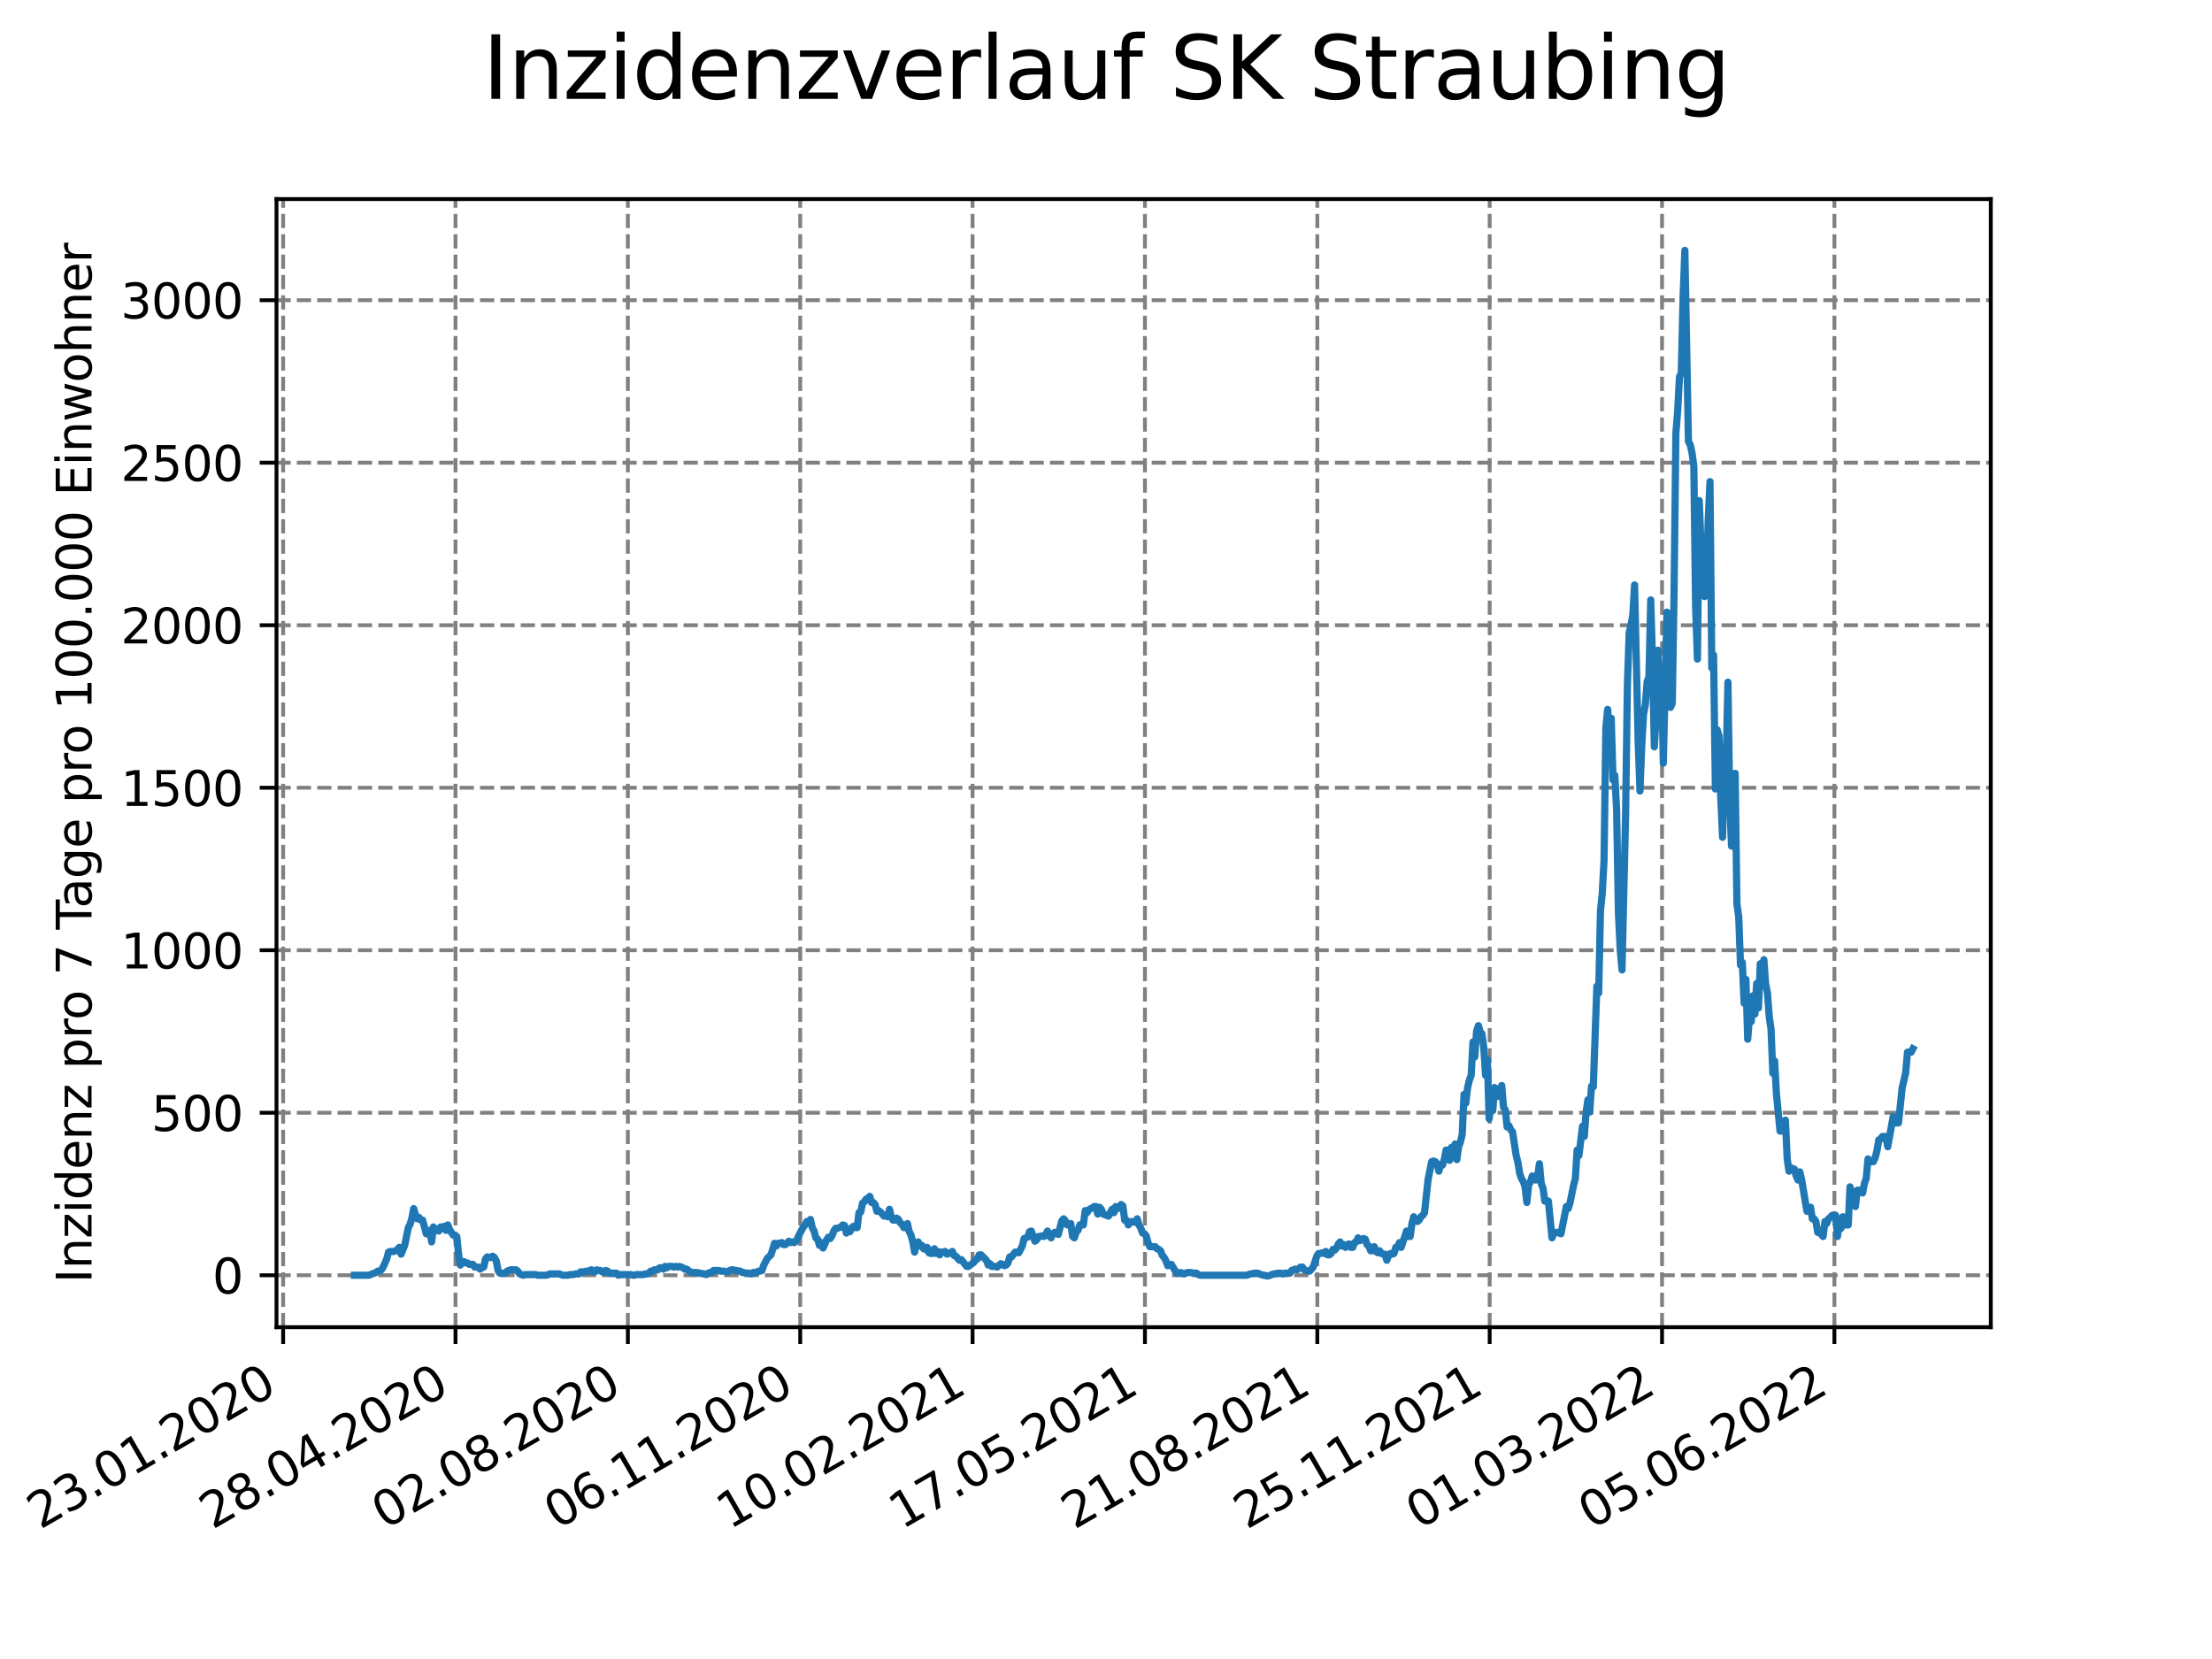 <?xml version="1.0" encoding="utf-8" standalone="no"?>
<!DOCTYPE svg PUBLIC "-//W3C//DTD SVG 1.1//EN"
  "http://www.w3.org/Graphics/SVG/1.1/DTD/svg11.dtd">
<svg xmlns:xlink="http://www.w3.org/1999/xlink" width="460.8pt" height="345.6pt" viewBox="0 0 460.8 345.6" xmlns="http://www.w3.org/2000/svg" version="1.1">
 <defs>
  <style type="text/css">*{stroke-linejoin: round; stroke-linecap: butt}</style>
 </defs>
 <g id="figure_1">
  <g id="patch_1">
   <path d="M 0 345.6 
L 460.8 345.6 
L 460.8 0 
L 0 0 
z
" style="fill: #ffffff"/>
  </g>
  <g id="axes_1">
   <g id="patch_2">
    <path d="M 57.6 276.48 
L 414.72 276.48 
L 414.72 41.472 
L 57.6 41.472 
z
" style="fill: #ffffff"/>
   </g>
   <g id="matplotlib.axis_1">
    <g id="xtick_1">
     <g id="line2d_1">
      <path d="M 58.981 276.48 
L 58.981 41.472 
" clip-path="url(#p7f7c6af547)" style="fill: none; stroke-dasharray: 2.96,1.28; stroke-dashoffset: 0; stroke: #808080; stroke-width: 0.8"/>
     </g>
     <g id="line2d_2">
      <defs>
       <path id="m6ccb3c743e" d="M 0 0 
L 0 3.5 
" style="stroke: #000000; stroke-width: 0.8"/>
      </defs>
      <g>
       <use xlink:href="#m6ccb3c743e" x="58.981" y="276.48" style="stroke: #000000; stroke-width: 0.8"/>
      </g>
     </g>
     <g id="text_1">
      <!-- 23.01.2020 -->
      <g transform="translate(8.356 318.689)rotate(-30)scale(0.1 -0.1)">
       <defs>
        <path id="DejaVuSans-32" d="M 1228 531 
L 3431 531 
L 3431 0 
L 469 0 
L 469 531 
Q 828 903 1448 1529 
Q 2069 2156 2228 2338 
Q 2531 2678 2651 2914 
Q 2772 3150 2772 3378 
Q 2772 3750 2511 3984 
Q 2250 4219 1831 4219 
Q 1534 4219 1204 4116 
Q 875 4013 500 3803 
L 500 4441 
Q 881 4594 1212 4672 
Q 1544 4750 1819 4750 
Q 2544 4750 2975 4387 
Q 3406 4025 3406 3419 
Q 3406 3131 3298 2873 
Q 3191 2616 2906 2266 
Q 2828 2175 2409 1742 
Q 1991 1309 1228 531 
z
" transform="scale(0.016)"/>
        <path id="DejaVuSans-33" d="M 2597 2516 
Q 3050 2419 3304 2112 
Q 3559 1806 3559 1356 
Q 3559 666 3084 287 
Q 2609 -91 1734 -91 
Q 1441 -91 1130 -33 
Q 819 25 488 141 
L 488 750 
Q 750 597 1062 519 
Q 1375 441 1716 441 
Q 2309 441 2620 675 
Q 2931 909 2931 1356 
Q 2931 1769 2642 2001 
Q 2353 2234 1838 2234 
L 1294 2234 
L 1294 2753 
L 1863 2753 
Q 2328 2753 2575 2939 
Q 2822 3125 2822 3475 
Q 2822 3834 2567 4026 
Q 2313 4219 1838 4219 
Q 1578 4219 1281 4162 
Q 984 4106 628 3988 
L 628 4550 
Q 988 4650 1302 4700 
Q 1616 4750 1894 4750 
Q 2613 4750 3031 4423 
Q 3450 4097 3450 3541 
Q 3450 3153 3228 2886 
Q 3006 2619 2597 2516 
z
" transform="scale(0.016)"/>
        <path id="DejaVuSans-2e" d="M 684 794 
L 1344 794 
L 1344 0 
L 684 0 
L 684 794 
z
" transform="scale(0.016)"/>
        <path id="DejaVuSans-30" d="M 2034 4250 
Q 1547 4250 1301 3770 
Q 1056 3291 1056 2328 
Q 1056 1369 1301 889 
Q 1547 409 2034 409 
Q 2525 409 2770 889 
Q 3016 1369 3016 2328 
Q 3016 3291 2770 3770 
Q 2525 4250 2034 4250 
z
M 2034 4750 
Q 2819 4750 3233 4129 
Q 3647 3509 3647 2328 
Q 3647 1150 3233 529 
Q 2819 -91 2034 -91 
Q 1250 -91 836 529 
Q 422 1150 422 2328 
Q 422 3509 836 4129 
Q 1250 4750 2034 4750 
z
" transform="scale(0.016)"/>
        <path id="DejaVuSans-31" d="M 794 531 
L 1825 531 
L 1825 4091 
L 703 3866 
L 703 4441 
L 1819 4666 
L 2450 4666 
L 2450 531 
L 3481 531 
L 3481 0 
L 794 0 
L 794 531 
z
" transform="scale(0.016)"/>
       </defs>
       <use xlink:href="#DejaVuSans-32"/>
       <use xlink:href="#DejaVuSans-33" x="63.623"/>
       <use xlink:href="#DejaVuSans-2e" x="127.246"/>
       <use xlink:href="#DejaVuSans-30" x="159.033"/>
       <use xlink:href="#DejaVuSans-31" x="222.656"/>
       <use xlink:href="#DejaVuSans-2e" x="286.279"/>
       <use xlink:href="#DejaVuSans-32" x="318.066"/>
       <use xlink:href="#DejaVuSans-30" x="381.689"/>
       <use xlink:href="#DejaVuSans-32" x="445.312"/>
       <use xlink:href="#DejaVuSans-30" x="508.936"/>
      </g>
     </g>
    </g>
    <g id="xtick_2">
     <g id="line2d_3">
      <path d="M 94.887 276.48 
L 94.887 41.472 
" clip-path="url(#p7f7c6af547)" style="fill: none; stroke-dasharray: 2.96,1.28; stroke-dashoffset: 0; stroke: #808080; stroke-width: 0.8"/>
     </g>
     <g id="line2d_4">
      <g>
       <use xlink:href="#m6ccb3c743e" x="94.887" y="276.48" style="stroke: #000000; stroke-width: 0.8"/>
      </g>
     </g>
     <g id="text_2">
      <!-- 28.04.2020 -->
      <g transform="translate(44.262 318.689)rotate(-30)scale(0.1 -0.1)">
       <defs>
        <path id="DejaVuSans-38" d="M 2034 2216 
Q 1584 2216 1326 1975 
Q 1069 1734 1069 1313 
Q 1069 891 1326 650 
Q 1584 409 2034 409 
Q 2484 409 2743 651 
Q 3003 894 3003 1313 
Q 3003 1734 2745 1975 
Q 2488 2216 2034 2216 
z
M 1403 2484 
Q 997 2584 770 2862 
Q 544 3141 544 3541 
Q 544 4100 942 4425 
Q 1341 4750 2034 4750 
Q 2731 4750 3128 4425 
Q 3525 4100 3525 3541 
Q 3525 3141 3298 2862 
Q 3072 2584 2669 2484 
Q 3125 2378 3379 2068 
Q 3634 1759 3634 1313 
Q 3634 634 3220 271 
Q 2806 -91 2034 -91 
Q 1263 -91 848 271 
Q 434 634 434 1313 
Q 434 1759 690 2068 
Q 947 2378 1403 2484 
z
M 1172 3481 
Q 1172 3119 1398 2916 
Q 1625 2713 2034 2713 
Q 2441 2713 2670 2916 
Q 2900 3119 2900 3481 
Q 2900 3844 2670 4047 
Q 2441 4250 2034 4250 
Q 1625 4250 1398 4047 
Q 1172 3844 1172 3481 
z
" transform="scale(0.016)"/>
        <path id="DejaVuSans-34" d="M 2419 4116 
L 825 1625 
L 2419 1625 
L 2419 4116 
z
M 2253 4666 
L 3047 4666 
L 3047 1625 
L 3713 1625 
L 3713 1100 
L 3047 1100 
L 3047 0 
L 2419 0 
L 2419 1100 
L 313 1100 
L 313 1709 
L 2253 4666 
z
" transform="scale(0.016)"/>
       </defs>
       <use xlink:href="#DejaVuSans-32"/>
       <use xlink:href="#DejaVuSans-38" x="63.623"/>
       <use xlink:href="#DejaVuSans-2e" x="127.246"/>
       <use xlink:href="#DejaVuSans-30" x="159.033"/>
       <use xlink:href="#DejaVuSans-34" x="222.656"/>
       <use xlink:href="#DejaVuSans-2e" x="286.279"/>
       <use xlink:href="#DejaVuSans-32" x="318.066"/>
       <use xlink:href="#DejaVuSans-30" x="381.689"/>
       <use xlink:href="#DejaVuSans-32" x="445.312"/>
       <use xlink:href="#DejaVuSans-30" x="508.936"/>
      </g>
     </g>
    </g>
    <g id="xtick_3">
     <g id="line2d_5">
      <path d="M 130.794 276.48 
L 130.794 41.472 
" clip-path="url(#p7f7c6af547)" style="fill: none; stroke-dasharray: 2.96,1.28; stroke-dashoffset: 0; stroke: #808080; stroke-width: 0.8"/>
     </g>
     <g id="line2d_6">
      <g>
       <use xlink:href="#m6ccb3c743e" x="130.794" y="276.48" style="stroke: #000000; stroke-width: 0.8"/>
      </g>
     </g>
     <g id="text_3">
      <!-- 02.08.2020 -->
      <g transform="translate(80.169 318.689)rotate(-30)scale(0.1 -0.1)">
       <use xlink:href="#DejaVuSans-30"/>
       <use xlink:href="#DejaVuSans-32" x="63.623"/>
       <use xlink:href="#DejaVuSans-2e" x="127.246"/>
       <use xlink:href="#DejaVuSans-30" x="159.033"/>
       <use xlink:href="#DejaVuSans-38" x="222.656"/>
       <use xlink:href="#DejaVuSans-2e" x="286.279"/>
       <use xlink:href="#DejaVuSans-32" x="318.066"/>
       <use xlink:href="#DejaVuSans-30" x="381.689"/>
       <use xlink:href="#DejaVuSans-32" x="445.312"/>
       <use xlink:href="#DejaVuSans-30" x="508.936"/>
      </g>
     </g>
    </g>
    <g id="xtick_4">
     <g id="line2d_7">
      <path d="M 166.7 276.48 
L 166.7 41.472 
" clip-path="url(#p7f7c6af547)" style="fill: none; stroke-dasharray: 2.96,1.28; stroke-dashoffset: 0; stroke: #808080; stroke-width: 0.8"/>
     </g>
     <g id="line2d_8">
      <g>
       <use xlink:href="#m6ccb3c743e" x="166.7" y="276.48" style="stroke: #000000; stroke-width: 0.8"/>
      </g>
     </g>
     <g id="text_4">
      <!-- 06.11.2020 -->
      <g transform="translate(116.075 318.689)rotate(-30)scale(0.1 -0.1)">
       <defs>
        <path id="DejaVuSans-36" d="M 2113 2584 
Q 1688 2584 1439 2293 
Q 1191 2003 1191 1497 
Q 1191 994 1439 701 
Q 1688 409 2113 409 
Q 2538 409 2786 701 
Q 3034 994 3034 1497 
Q 3034 2003 2786 2293 
Q 2538 2584 2113 2584 
z
M 3366 4563 
L 3366 3988 
Q 3128 4100 2886 4159 
Q 2644 4219 2406 4219 
Q 1781 4219 1451 3797 
Q 1122 3375 1075 2522 
Q 1259 2794 1537 2939 
Q 1816 3084 2150 3084 
Q 2853 3084 3261 2657 
Q 3669 2231 3669 1497 
Q 3669 778 3244 343 
Q 2819 -91 2113 -91 
Q 1303 -91 875 529 
Q 447 1150 447 2328 
Q 447 3434 972 4092 
Q 1497 4750 2381 4750 
Q 2619 4750 2861 4703 
Q 3103 4656 3366 4563 
z
" transform="scale(0.016)"/>
       </defs>
       <use xlink:href="#DejaVuSans-30"/>
       <use xlink:href="#DejaVuSans-36" x="63.623"/>
       <use xlink:href="#DejaVuSans-2e" x="127.246"/>
       <use xlink:href="#DejaVuSans-31" x="159.033"/>
       <use xlink:href="#DejaVuSans-31" x="222.656"/>
       <use xlink:href="#DejaVuSans-2e" x="286.279"/>
       <use xlink:href="#DejaVuSans-32" x="318.066"/>
       <use xlink:href="#DejaVuSans-30" x="381.689"/>
       <use xlink:href="#DejaVuSans-32" x="445.312"/>
       <use xlink:href="#DejaVuSans-30" x="508.936"/>
      </g>
     </g>
    </g>
    <g id="xtick_5">
     <g id="line2d_9">
      <path d="M 202.607 276.48 
L 202.607 41.472 
" clip-path="url(#p7f7c6af547)" style="fill: none; stroke-dasharray: 2.96,1.28; stroke-dashoffset: 0; stroke: #808080; stroke-width: 0.8"/>
     </g>
     <g id="line2d_10">
      <g>
       <use xlink:href="#m6ccb3c743e" x="202.607" y="276.48" style="stroke: #000000; stroke-width: 0.8"/>
      </g>
     </g>
     <g id="text_5">
      <!-- 10.02.2021 -->
      <g transform="translate(151.982 318.689)rotate(-30)scale(0.1 -0.1)">
       <use xlink:href="#DejaVuSans-31"/>
       <use xlink:href="#DejaVuSans-30" x="63.623"/>
       <use xlink:href="#DejaVuSans-2e" x="127.246"/>
       <use xlink:href="#DejaVuSans-30" x="159.033"/>
       <use xlink:href="#DejaVuSans-32" x="222.656"/>
       <use xlink:href="#DejaVuSans-2e" x="286.279"/>
       <use xlink:href="#DejaVuSans-32" x="318.066"/>
       <use xlink:href="#DejaVuSans-30" x="381.689"/>
       <use xlink:href="#DejaVuSans-32" x="445.312"/>
       <use xlink:href="#DejaVuSans-31" x="508.936"/>
      </g>
     </g>
    </g>
    <g id="xtick_6">
     <g id="line2d_11">
      <path d="M 238.513 276.48 
L 238.513 41.472 
" clip-path="url(#p7f7c6af547)" style="fill: none; stroke-dasharray: 2.96,1.28; stroke-dashoffset: 0; stroke: #808080; stroke-width: 0.8"/>
     </g>
     <g id="line2d_12">
      <g>
       <use xlink:href="#m6ccb3c743e" x="238.513" y="276.48" style="stroke: #000000; stroke-width: 0.8"/>
      </g>
     </g>
     <g id="text_6">
      <!-- 17.05.2021 -->
      <g transform="translate(187.888 318.689)rotate(-30)scale(0.1 -0.1)">
       <defs>
        <path id="DejaVuSans-37" d="M 525 4666 
L 3525 4666 
L 3525 4397 
L 1831 0 
L 1172 0 
L 2766 4134 
L 525 4134 
L 525 4666 
z
" transform="scale(0.016)"/>
        <path id="DejaVuSans-35" d="M 691 4666 
L 3169 4666 
L 3169 4134 
L 1269 4134 
L 1269 2991 
Q 1406 3038 1543 3061 
Q 1681 3084 1819 3084 
Q 2600 3084 3056 2656 
Q 3513 2228 3513 1497 
Q 3513 744 3044 326 
Q 2575 -91 1722 -91 
Q 1428 -91 1123 -41 
Q 819 9 494 109 
L 494 744 
Q 775 591 1075 516 
Q 1375 441 1709 441 
Q 2250 441 2565 725 
Q 2881 1009 2881 1497 
Q 2881 1984 2565 2268 
Q 2250 2553 1709 2553 
Q 1456 2553 1204 2497 
Q 953 2441 691 2322 
L 691 4666 
z
" transform="scale(0.016)"/>
       </defs>
       <use xlink:href="#DejaVuSans-31"/>
       <use xlink:href="#DejaVuSans-37" x="63.623"/>
       <use xlink:href="#DejaVuSans-2e" x="127.246"/>
       <use xlink:href="#DejaVuSans-30" x="159.033"/>
       <use xlink:href="#DejaVuSans-35" x="222.656"/>
       <use xlink:href="#DejaVuSans-2e" x="286.279"/>
       <use xlink:href="#DejaVuSans-32" x="318.066"/>
       <use xlink:href="#DejaVuSans-30" x="381.689"/>
       <use xlink:href="#DejaVuSans-32" x="445.312"/>
       <use xlink:href="#DejaVuSans-31" x="508.936"/>
      </g>
     </g>
    </g>
    <g id="xtick_7">
     <g id="line2d_13">
      <path d="M 274.42 276.48 
L 274.42 41.472 
" clip-path="url(#p7f7c6af547)" style="fill: none; stroke-dasharray: 2.96,1.28; stroke-dashoffset: 0; stroke: #808080; stroke-width: 0.8"/>
     </g>
     <g id="line2d_14">
      <g>
       <use xlink:href="#m6ccb3c743e" x="274.42" y="276.48" style="stroke: #000000; stroke-width: 0.8"/>
      </g>
     </g>
     <g id="text_7">
      <!-- 21.08.2021 -->
      <g transform="translate(223.795 318.689)rotate(-30)scale(0.1 -0.1)">
       <use xlink:href="#DejaVuSans-32"/>
       <use xlink:href="#DejaVuSans-31" x="63.623"/>
       <use xlink:href="#DejaVuSans-2e" x="127.246"/>
       <use xlink:href="#DejaVuSans-30" x="159.033"/>
       <use xlink:href="#DejaVuSans-38" x="222.656"/>
       <use xlink:href="#DejaVuSans-2e" x="286.279"/>
       <use xlink:href="#DejaVuSans-32" x="318.066"/>
       <use xlink:href="#DejaVuSans-30" x="381.689"/>
       <use xlink:href="#DejaVuSans-32" x="445.312"/>
       <use xlink:href="#DejaVuSans-31" x="508.936"/>
      </g>
     </g>
    </g>
    <g id="xtick_8">
     <g id="line2d_15">
      <path d="M 310.326 276.48 
L 310.326 41.472 
" clip-path="url(#p7f7c6af547)" style="fill: none; stroke-dasharray: 2.96,1.28; stroke-dashoffset: 0; stroke: #808080; stroke-width: 0.8"/>
     </g>
     <g id="line2d_16">
      <g>
       <use xlink:href="#m6ccb3c743e" x="310.326" y="276.48" style="stroke: #000000; stroke-width: 0.8"/>
      </g>
     </g>
     <g id="text_8">
      <!-- 25.11.2021 -->
      <g transform="translate(259.701 318.689)rotate(-30)scale(0.1 -0.1)">
       <use xlink:href="#DejaVuSans-32"/>
       <use xlink:href="#DejaVuSans-35" x="63.623"/>
       <use xlink:href="#DejaVuSans-2e" x="127.246"/>
       <use xlink:href="#DejaVuSans-31" x="159.033"/>
       <use xlink:href="#DejaVuSans-31" x="222.656"/>
       <use xlink:href="#DejaVuSans-2e" x="286.279"/>
       <use xlink:href="#DejaVuSans-32" x="318.066"/>
       <use xlink:href="#DejaVuSans-30" x="381.689"/>
       <use xlink:href="#DejaVuSans-32" x="445.312"/>
       <use xlink:href="#DejaVuSans-31" x="508.936"/>
      </g>
     </g>
    </g>
    <g id="xtick_9">
     <g id="line2d_17">
      <path d="M 346.233 276.48 
L 346.233 41.472 
" clip-path="url(#p7f7c6af547)" style="fill: none; stroke-dasharray: 2.96,1.28; stroke-dashoffset: 0; stroke: #808080; stroke-width: 0.8"/>
     </g>
     <g id="line2d_18">
      <g>
       <use xlink:href="#m6ccb3c743e" x="346.233" y="276.48" style="stroke: #000000; stroke-width: 0.8"/>
      </g>
     </g>
     <g id="text_9">
      <!-- 01.03.2022 -->
      <g transform="translate(295.608 318.689)rotate(-30)scale(0.1 -0.1)">
       <use xlink:href="#DejaVuSans-30"/>
       <use xlink:href="#DejaVuSans-31" x="63.623"/>
       <use xlink:href="#DejaVuSans-2e" x="127.246"/>
       <use xlink:href="#DejaVuSans-30" x="159.033"/>
       <use xlink:href="#DejaVuSans-33" x="222.656"/>
       <use xlink:href="#DejaVuSans-2e" x="286.279"/>
       <use xlink:href="#DejaVuSans-32" x="318.066"/>
       <use xlink:href="#DejaVuSans-30" x="381.689"/>
       <use xlink:href="#DejaVuSans-32" x="445.312"/>
       <use xlink:href="#DejaVuSans-32" x="508.936"/>
      </g>
     </g>
    </g>
    <g id="xtick_10">
     <g id="line2d_19">
      <path d="M 382.139 276.48 
L 382.139 41.472 
" clip-path="url(#p7f7c6af547)" style="fill: none; stroke-dasharray: 2.96,1.28; stroke-dashoffset: 0; stroke: #808080; stroke-width: 0.8"/>
     </g>
     <g id="line2d_20">
      <g>
       <use xlink:href="#m6ccb3c743e" x="382.139" y="276.48" style="stroke: #000000; stroke-width: 0.8"/>
      </g>
     </g>
     <g id="text_10">
      <!-- 05.06.2022 -->
      <g transform="translate(331.514 318.689)rotate(-30)scale(0.1 -0.1)">
       <use xlink:href="#DejaVuSans-30"/>
       <use xlink:href="#DejaVuSans-35" x="63.623"/>
       <use xlink:href="#DejaVuSans-2e" x="127.246"/>
       <use xlink:href="#DejaVuSans-30" x="159.033"/>
       <use xlink:href="#DejaVuSans-36" x="222.656"/>
       <use xlink:href="#DejaVuSans-2e" x="286.279"/>
       <use xlink:href="#DejaVuSans-32" x="318.066"/>
       <use xlink:href="#DejaVuSans-30" x="381.689"/>
       <use xlink:href="#DejaVuSans-32" x="445.312"/>
       <use xlink:href="#DejaVuSans-32" x="508.936"/>
      </g>
     </g>
    </g>
   </g>
   <g id="matplotlib.axis_2">
    <g id="ytick_1">
     <g id="line2d_21">
      <path d="M 57.6 265.656 
L 414.72 265.656 
" clip-path="url(#p7f7c6af547)" style="fill: none; stroke-dasharray: 2.96,1.28; stroke-dashoffset: 0; stroke: #808080; stroke-width: 0.8"/>
     </g>
     <g id="line2d_22">
      <defs>
       <path id="m9f1b5e9725" d="M 0 0 
L -3.5 0 
" style="stroke: #000000; stroke-width: 0.8"/>
      </defs>
      <g>
       <use xlink:href="#m9f1b5e9725" x="57.6" y="265.656" style="stroke: #000000; stroke-width: 0.8"/>
      </g>
     </g>
     <g id="text_11">
      <!-- 0 -->
      <g transform="translate(44.237 269.455)scale(0.1 -0.1)">
       <use xlink:href="#DejaVuSans-30"/>
      </g>
     </g>
    </g>
    <g id="ytick_2">
     <g id="line2d_23">
      <path d="M 57.6 231.803 
L 414.72 231.803 
" clip-path="url(#p7f7c6af547)" style="fill: none; stroke-dasharray: 2.96,1.28; stroke-dashoffset: 0; stroke: #808080; stroke-width: 0.8"/>
     </g>
     <g id="line2d_24">
      <g>
       <use xlink:href="#m9f1b5e9725" x="57.6" y="231.803" style="stroke: #000000; stroke-width: 0.8"/>
      </g>
     </g>
     <g id="text_12">
      <!-- 500 -->
      <g transform="translate(31.512 235.602)scale(0.1 -0.1)">
       <use xlink:href="#DejaVuSans-35"/>
       <use xlink:href="#DejaVuSans-30" x="63.623"/>
       <use xlink:href="#DejaVuSans-30" x="127.246"/>
      </g>
     </g>
    </g>
    <g id="ytick_3">
     <g id="line2d_25">
      <path d="M 57.6 197.949 
L 414.72 197.949 
" clip-path="url(#p7f7c6af547)" style="fill: none; stroke-dasharray: 2.96,1.28; stroke-dashoffset: 0; stroke: #808080; stroke-width: 0.8"/>
     </g>
     <g id="line2d_26">
      <g>
       <use xlink:href="#m9f1b5e9725" x="57.6" y="197.949" style="stroke: #000000; stroke-width: 0.8"/>
      </g>
     </g>
     <g id="text_13">
      <!-- 1000 -->
      <g transform="translate(25.15 201.748)scale(0.1 -0.1)">
       <use xlink:href="#DejaVuSans-31"/>
       <use xlink:href="#DejaVuSans-30" x="63.623"/>
       <use xlink:href="#DejaVuSans-30" x="127.246"/>
       <use xlink:href="#DejaVuSans-30" x="190.869"/>
      </g>
     </g>
    </g>
    <g id="ytick_4">
     <g id="line2d_27">
      <path d="M 57.6 164.095 
L 414.72 164.095 
" clip-path="url(#p7f7c6af547)" style="fill: none; stroke-dasharray: 2.96,1.28; stroke-dashoffset: 0; stroke: #808080; stroke-width: 0.8"/>
     </g>
     <g id="line2d_28">
      <g>
       <use xlink:href="#m9f1b5e9725" x="57.6" y="164.095" style="stroke: #000000; stroke-width: 0.8"/>
      </g>
     </g>
     <g id="text_14">
      <!-- 1500 -->
      <g transform="translate(25.15 167.895)scale(0.1 -0.1)">
       <use xlink:href="#DejaVuSans-31"/>
       <use xlink:href="#DejaVuSans-35" x="63.623"/>
       <use xlink:href="#DejaVuSans-30" x="127.246"/>
       <use xlink:href="#DejaVuSans-30" x="190.869"/>
      </g>
     </g>
    </g>
    <g id="ytick_5">
     <g id="line2d_29">
      <path d="M 57.6 130.242 
L 414.72 130.242 
" clip-path="url(#p7f7c6af547)" style="fill: none; stroke-dasharray: 2.96,1.28; stroke-dashoffset: 0; stroke: #808080; stroke-width: 0.8"/>
     </g>
     <g id="line2d_30">
      <g>
       <use xlink:href="#m9f1b5e9725" x="57.6" y="130.242" style="stroke: #000000; stroke-width: 0.8"/>
      </g>
     </g>
     <g id="text_15">
      <!-- 2000 -->
      <g transform="translate(25.15 134.041)scale(0.1 -0.1)">
       <use xlink:href="#DejaVuSans-32"/>
       <use xlink:href="#DejaVuSans-30" x="63.623"/>
       <use xlink:href="#DejaVuSans-30" x="127.246"/>
       <use xlink:href="#DejaVuSans-30" x="190.869"/>
      </g>
     </g>
    </g>
    <g id="ytick_6">
     <g id="line2d_31">
      <path d="M 57.6 96.388 
L 414.72 96.388 
" clip-path="url(#p7f7c6af547)" style="fill: none; stroke-dasharray: 2.96,1.28; stroke-dashoffset: 0; stroke: #808080; stroke-width: 0.8"/>
     </g>
     <g id="line2d_32">
      <g>
       <use xlink:href="#m9f1b5e9725" x="57.6" y="96.388" style="stroke: #000000; stroke-width: 0.8"/>
      </g>
     </g>
     <g id="text_16">
      <!-- 2500 -->
      <g transform="translate(25.15 100.187)scale(0.1 -0.1)">
       <use xlink:href="#DejaVuSans-32"/>
       <use xlink:href="#DejaVuSans-35" x="63.623"/>
       <use xlink:href="#DejaVuSans-30" x="127.246"/>
       <use xlink:href="#DejaVuSans-30" x="190.869"/>
      </g>
     </g>
    </g>
    <g id="ytick_7">
     <g id="line2d_33">
      <path d="M 57.6 62.535 
L 414.72 62.535 
" clip-path="url(#p7f7c6af547)" style="fill: none; stroke-dasharray: 2.96,1.28; stroke-dashoffset: 0; stroke: #808080; stroke-width: 0.8"/>
     </g>
     <g id="line2d_34">
      <g>
       <use xlink:href="#m9f1b5e9725" x="57.6" y="62.535" style="stroke: #000000; stroke-width: 0.8"/>
      </g>
     </g>
     <g id="text_17">
      <!-- 3000 -->
      <g transform="translate(25.15 66.334)scale(0.1 -0.1)">
       <use xlink:href="#DejaVuSans-33"/>
       <use xlink:href="#DejaVuSans-30" x="63.623"/>
       <use xlink:href="#DejaVuSans-30" x="127.246"/>
       <use xlink:href="#DejaVuSans-30" x="190.869"/>
      </g>
     </g>
    </g>
    <g id="text_18">
     <!-- Inzidenz pro 7 Tage pro 100.000 Einwohner -->
     <g transform="translate(19.07 267.301)rotate(-90)scale(0.1 -0.1)">
      <defs>
       <path id="DejaVuSans-49" d="M 628 4666 
L 1259 4666 
L 1259 0 
L 628 0 
L 628 4666 
z
" transform="scale(0.016)"/>
       <path id="DejaVuSans-6e" d="M 3513 2113 
L 3513 0 
L 2938 0 
L 2938 2094 
Q 2938 2591 2744 2837 
Q 2550 3084 2163 3084 
Q 1697 3084 1428 2787 
Q 1159 2491 1159 1978 
L 1159 0 
L 581 0 
L 581 3500 
L 1159 3500 
L 1159 2956 
Q 1366 3272 1645 3428 
Q 1925 3584 2291 3584 
Q 2894 3584 3203 3211 
Q 3513 2838 3513 2113 
z
" transform="scale(0.016)"/>
       <path id="DejaVuSans-7a" d="M 353 3500 
L 3084 3500 
L 3084 2975 
L 922 459 
L 3084 459 
L 3084 0 
L 275 0 
L 275 525 
L 2438 3041 
L 353 3041 
L 353 3500 
z
" transform="scale(0.016)"/>
       <path id="DejaVuSans-69" d="M 603 3500 
L 1178 3500 
L 1178 0 
L 603 0 
L 603 3500 
z
M 603 4863 
L 1178 4863 
L 1178 4134 
L 603 4134 
L 603 4863 
z
" transform="scale(0.016)"/>
       <path id="DejaVuSans-64" d="M 2906 2969 
L 2906 4863 
L 3481 4863 
L 3481 0 
L 2906 0 
L 2906 525 
Q 2725 213 2448 61 
Q 2172 -91 1784 -91 
Q 1150 -91 751 415 
Q 353 922 353 1747 
Q 353 2572 751 3078 
Q 1150 3584 1784 3584 
Q 2172 3584 2448 3432 
Q 2725 3281 2906 2969 
z
M 947 1747 
Q 947 1113 1208 752 
Q 1469 391 1925 391 
Q 2381 391 2643 752 
Q 2906 1113 2906 1747 
Q 2906 2381 2643 2742 
Q 2381 3103 1925 3103 
Q 1469 3103 1208 2742 
Q 947 2381 947 1747 
z
" transform="scale(0.016)"/>
       <path id="DejaVuSans-65" d="M 3597 1894 
L 3597 1613 
L 953 1613 
Q 991 1019 1311 708 
Q 1631 397 2203 397 
Q 2534 397 2845 478 
Q 3156 559 3463 722 
L 3463 178 
Q 3153 47 2828 -22 
Q 2503 -91 2169 -91 
Q 1331 -91 842 396 
Q 353 884 353 1716 
Q 353 2575 817 3079 
Q 1281 3584 2069 3584 
Q 2775 3584 3186 3129 
Q 3597 2675 3597 1894 
z
M 3022 2063 
Q 3016 2534 2758 2815 
Q 2500 3097 2075 3097 
Q 1594 3097 1305 2825 
Q 1016 2553 972 2059 
L 3022 2063 
z
" transform="scale(0.016)"/>
       <path id="DejaVuSans-20" transform="scale(0.016)"/>
       <path id="DejaVuSans-70" d="M 1159 525 
L 1159 -1331 
L 581 -1331 
L 581 3500 
L 1159 3500 
L 1159 2969 
Q 1341 3281 1617 3432 
Q 1894 3584 2278 3584 
Q 2916 3584 3314 3078 
Q 3713 2572 3713 1747 
Q 3713 922 3314 415 
Q 2916 -91 2278 -91 
Q 1894 -91 1617 61 
Q 1341 213 1159 525 
z
M 3116 1747 
Q 3116 2381 2855 2742 
Q 2594 3103 2138 3103 
Q 1681 3103 1420 2742 
Q 1159 2381 1159 1747 
Q 1159 1113 1420 752 
Q 1681 391 2138 391 
Q 2594 391 2855 752 
Q 3116 1113 3116 1747 
z
" transform="scale(0.016)"/>
       <path id="DejaVuSans-72" d="M 2631 2963 
Q 2534 3019 2420 3045 
Q 2306 3072 2169 3072 
Q 1681 3072 1420 2755 
Q 1159 2438 1159 1844 
L 1159 0 
L 581 0 
L 581 3500 
L 1159 3500 
L 1159 2956 
Q 1341 3275 1631 3429 
Q 1922 3584 2338 3584 
Q 2397 3584 2469 3576 
Q 2541 3569 2628 3553 
L 2631 2963 
z
" transform="scale(0.016)"/>
       <path id="DejaVuSans-6f" d="M 1959 3097 
Q 1497 3097 1228 2736 
Q 959 2375 959 1747 
Q 959 1119 1226 758 
Q 1494 397 1959 397 
Q 2419 397 2687 759 
Q 2956 1122 2956 1747 
Q 2956 2369 2687 2733 
Q 2419 3097 1959 3097 
z
M 1959 3584 
Q 2709 3584 3137 3096 
Q 3566 2609 3566 1747 
Q 3566 888 3137 398 
Q 2709 -91 1959 -91 
Q 1206 -91 779 398 
Q 353 888 353 1747 
Q 353 2609 779 3096 
Q 1206 3584 1959 3584 
z
" transform="scale(0.016)"/>
       <path id="DejaVuSans-54" d="M -19 4666 
L 3928 4666 
L 3928 4134 
L 2272 4134 
L 2272 0 
L 1638 0 
L 1638 4134 
L -19 4134 
L -19 4666 
z
" transform="scale(0.016)"/>
       <path id="DejaVuSans-61" d="M 2194 1759 
Q 1497 1759 1228 1600 
Q 959 1441 959 1056 
Q 959 750 1161 570 
Q 1363 391 1709 391 
Q 2188 391 2477 730 
Q 2766 1069 2766 1631 
L 2766 1759 
L 2194 1759 
z
M 3341 1997 
L 3341 0 
L 2766 0 
L 2766 531 
Q 2569 213 2275 61 
Q 1981 -91 1556 -91 
Q 1019 -91 701 211 
Q 384 513 384 1019 
Q 384 1609 779 1909 
Q 1175 2209 1959 2209 
L 2766 2209 
L 2766 2266 
Q 2766 2663 2505 2880 
Q 2244 3097 1772 3097 
Q 1472 3097 1187 3025 
Q 903 2953 641 2809 
L 641 3341 
Q 956 3463 1253 3523 
Q 1550 3584 1831 3584 
Q 2591 3584 2966 3190 
Q 3341 2797 3341 1997 
z
" transform="scale(0.016)"/>
       <path id="DejaVuSans-67" d="M 2906 1791 
Q 2906 2416 2648 2759 
Q 2391 3103 1925 3103 
Q 1463 3103 1205 2759 
Q 947 2416 947 1791 
Q 947 1169 1205 825 
Q 1463 481 1925 481 
Q 2391 481 2648 825 
Q 2906 1169 2906 1791 
z
M 3481 434 
Q 3481 -459 3084 -895 
Q 2688 -1331 1869 -1331 
Q 1566 -1331 1297 -1286 
Q 1028 -1241 775 -1147 
L 775 -588 
Q 1028 -725 1275 -790 
Q 1522 -856 1778 -856 
Q 2344 -856 2625 -561 
Q 2906 -266 2906 331 
L 2906 616 
Q 2728 306 2450 153 
Q 2172 0 1784 0 
Q 1141 0 747 490 
Q 353 981 353 1791 
Q 353 2603 747 3093 
Q 1141 3584 1784 3584 
Q 2172 3584 2450 3431 
Q 2728 3278 2906 2969 
L 2906 3500 
L 3481 3500 
L 3481 434 
z
" transform="scale(0.016)"/>
       <path id="DejaVuSans-45" d="M 628 4666 
L 3578 4666 
L 3578 4134 
L 1259 4134 
L 1259 2753 
L 3481 2753 
L 3481 2222 
L 1259 2222 
L 1259 531 
L 3634 531 
L 3634 0 
L 628 0 
L 628 4666 
z
" transform="scale(0.016)"/>
       <path id="DejaVuSans-77" d="M 269 3500 
L 844 3500 
L 1563 769 
L 2278 3500 
L 2956 3500 
L 3675 769 
L 4391 3500 
L 4966 3500 
L 4050 0 
L 3372 0 
L 2619 2869 
L 1863 0 
L 1184 0 
L 269 3500 
z
" transform="scale(0.016)"/>
       <path id="DejaVuSans-68" d="M 3513 2113 
L 3513 0 
L 2938 0 
L 2938 2094 
Q 2938 2591 2744 2837 
Q 2550 3084 2163 3084 
Q 1697 3084 1428 2787 
Q 1159 2491 1159 1978 
L 1159 0 
L 581 0 
L 581 4863 
L 1159 4863 
L 1159 2956 
Q 1366 3272 1645 3428 
Q 1925 3584 2291 3584 
Q 2894 3584 3203 3211 
Q 3513 2838 3513 2113 
z
" transform="scale(0.016)"/>
      </defs>
      <use xlink:href="#DejaVuSans-49"/>
      <use xlink:href="#DejaVuSans-6e" x="29.492"/>
      <use xlink:href="#DejaVuSans-7a" x="92.871"/>
      <use xlink:href="#DejaVuSans-69" x="145.361"/>
      <use xlink:href="#DejaVuSans-64" x="173.145"/>
      <use xlink:href="#DejaVuSans-65" x="236.621"/>
      <use xlink:href="#DejaVuSans-6e" x="298.145"/>
      <use xlink:href="#DejaVuSans-7a" x="361.523"/>
      <use xlink:href="#DejaVuSans-20" x="414.014"/>
      <use xlink:href="#DejaVuSans-70" x="445.801"/>
      <use xlink:href="#DejaVuSans-72" x="509.277"/>
      <use xlink:href="#DejaVuSans-6f" x="548.141"/>
      <use xlink:href="#DejaVuSans-20" x="609.322"/>
      <use xlink:href="#DejaVuSans-37" x="641.109"/>
      <use xlink:href="#DejaVuSans-20" x="704.732"/>
      <use xlink:href="#DejaVuSans-54" x="736.52"/>
      <use xlink:href="#DejaVuSans-61" x="781.104"/>
      <use xlink:href="#DejaVuSans-67" x="842.383"/>
      <use xlink:href="#DejaVuSans-65" x="905.859"/>
      <use xlink:href="#DejaVuSans-20" x="967.383"/>
      <use xlink:href="#DejaVuSans-70" x="999.17"/>
      <use xlink:href="#DejaVuSans-72" x="1062.646"/>
      <use xlink:href="#DejaVuSans-6f" x="1101.51"/>
      <use xlink:href="#DejaVuSans-20" x="1162.691"/>
      <use xlink:href="#DejaVuSans-31" x="1194.479"/>
      <use xlink:href="#DejaVuSans-30" x="1258.102"/>
      <use xlink:href="#DejaVuSans-30" x="1321.725"/>
      <use xlink:href="#DejaVuSans-2e" x="1385.348"/>
      <use xlink:href="#DejaVuSans-30" x="1417.135"/>
      <use xlink:href="#DejaVuSans-30" x="1480.758"/>
      <use xlink:href="#DejaVuSans-30" x="1544.381"/>
      <use xlink:href="#DejaVuSans-20" x="1608.004"/>
      <use xlink:href="#DejaVuSans-45" x="1639.791"/>
      <use xlink:href="#DejaVuSans-69" x="1702.975"/>
      <use xlink:href="#DejaVuSans-6e" x="1730.758"/>
      <use xlink:href="#DejaVuSans-77" x="1794.137"/>
      <use xlink:href="#DejaVuSans-6f" x="1875.924"/>
      <use xlink:href="#DejaVuSans-68" x="1937.105"/>
      <use xlink:href="#DejaVuSans-6e" x="2000.484"/>
      <use xlink:href="#DejaVuSans-65" x="2063.863"/>
      <use xlink:href="#DejaVuSans-72" x="2125.387"/>
     </g>
    </g>
   </g>
   <g id="line2d_35">
    <path d="M 73.833 265.656 
L 76.825 265.656 
L 78.321 265.089 
L 78.695 264.806 
L 79.069 264.806 
L 79.443 264.523 
L 79.817 263.956 
L 80.565 262.256 
L 80.939 260.839 
L 81.313 260.698 
L 82.061 260.698 
L 82.435 260.556 
L 82.809 260.273 
L 83.183 259.848 
L 83.557 261.264 
L 84.305 259.423 
L 85.054 255.739 
L 85.428 255.031 
L 85.802 253.756 
L 86.176 251.772 
L 86.55 253.047 
L 86.924 253.897 
L 87.298 253.614 
L 87.672 254.181 
L 88.046 254.181 
L 88.794 257.014 
L 89.168 257.014 
L 89.542 256.306 
L 89.916 258.714 
L 90.29 255.597 
L 90.664 256.164 
L 91.412 256.447 
L 91.786 255.597 
L 92.16 255.881 
L 92.534 255.456 
L 92.908 256.306 
L 93.282 255.172 
L 93.656 256.164 
L 94.404 257.297 
L 95.152 257.581 
L 95.526 261.264 
L 95.9 263.531 
L 96.274 262.823 
L 96.648 262.823 
L 97.022 263.106 
L 97.396 263.106 
L 97.77 263.389 
L 98.518 263.389 
L 98.892 263.956 
L 99.641 263.956 
L 100.015 264.381 
L 100.389 264.098 
L 100.763 263.956 
L 101.137 262.256 
L 101.511 261.831 
L 101.885 261.973 
L 102.259 261.973 
L 102.633 261.689 
L 103.007 261.973 
L 103.381 262.681 
L 103.755 264.664 
L 104.129 265.231 
L 105.251 265.231 
L 105.625 264.806 
L 106.373 264.523 
L 107.495 264.523 
L 107.869 264.806 
L 108.243 265.373 
L 108.991 265.656 
L 109.365 265.514 
L 111.609 265.514 
L 111.983 265.656 
L 113.854 265.656 
L 114.602 265.373 
L 116.472 265.373 
L 117.22 265.656 
L 118.342 265.656 
L 118.716 265.514 
L 119.464 265.514 
L 119.838 265.373 
L 120.586 265.373 
L 120.96 264.948 
L 121.708 264.948 
L 122.082 264.806 
L 122.456 264.948 
L 122.83 264.664 
L 123.204 264.523 
L 123.578 264.948 
L 123.952 264.948 
L 124.326 264.523 
L 124.7 264.664 
L 125.074 264.664 
L 125.448 264.948 
L 125.822 265.089 
L 126.196 264.664 
L 126.57 264.806 
L 126.944 265.231 
L 128.441 265.231 
L 128.815 265.656 
L 129.189 265.514 
L 131.433 265.514 
L 131.807 265.656 
L 132.181 265.656 
L 132.555 265.514 
L 134.051 265.514 
L 134.425 265.373 
L 134.799 265.373 
L 135.173 265.231 
L 135.547 264.806 
L 135.921 264.806 
L 136.295 264.523 
L 137.043 264.523 
L 137.417 264.098 
L 137.791 264.098 
L 138.165 264.381 
L 138.539 263.814 
L 138.913 264.098 
L 139.287 263.814 
L 140.035 263.814 
L 140.409 263.956 
L 140.783 263.814 
L 141.157 263.956 
L 141.531 263.814 
L 142.279 264.098 
L 142.654 264.381 
L 143.028 264.381 
L 143.776 264.948 
L 144.15 265.089 
L 145.272 265.089 
L 145.646 265.231 
L 146.02 265.231 
L 146.394 265.373 
L 146.768 265.373 
L 147.142 265.514 
L 147.516 265.231 
L 147.89 265.089 
L 148.264 265.089 
L 148.638 264.664 
L 149.76 264.664 
L 150.134 264.806 
L 150.882 264.806 
L 151.256 264.948 
L 151.63 264.948 
L 152.004 264.664 
L 152.378 264.523 
L 152.752 264.523 
L 153.126 264.664 
L 153.5 264.664 
L 153.874 264.806 
L 154.248 264.806 
L 154.622 265.089 
L 154.996 265.089 
L 155.37 265.231 
L 156.118 265.231 
L 156.492 265.373 
L 156.866 265.089 
L 157.615 265.089 
L 157.989 264.806 
L 158.363 264.806 
L 158.737 264.664 
L 159.111 263.531 
L 159.859 262.114 
L 160.607 261.406 
L 161.355 258.997 
L 161.729 259.564 
L 162.103 258.997 
L 162.477 258.997 
L 162.851 258.856 
L 163.225 259.281 
L 163.599 259.281 
L 164.347 258.572 
L 164.721 258.856 
L 165.095 258.714 
L 165.469 258.856 
L 165.843 258.572 
L 166.591 257.014 
L 167.339 255.597 
L 167.713 255.172 
L 168.087 254.464 
L 168.461 254.606 
L 168.835 254.039 
L 169.209 255.739 
L 169.583 256.447 
L 169.957 257.864 
L 170.331 258.147 
L 170.705 259.423 
L 171.079 258.856 
L 171.454 259.989 
L 172.202 258.289 
L 172.576 257.722 
L 172.95 258.006 
L 173.324 257.439 
L 173.698 256.447 
L 174.072 255.881 
L 174.446 255.881 
L 175.194 255.597 
L 175.568 255.172 
L 175.942 255.314 
L 176.316 256.872 
L 176.69 256.306 
L 177.064 256.589 
L 177.438 255.739 
L 177.812 255.456 
L 178.186 255.739 
L 178.56 255.739 
L 178.934 252.622 
L 179.308 252.481 
L 179.682 250.639 
L 180.056 250.355 
L 180.43 249.789 
L 180.804 249.647 
L 181.178 249.222 
L 181.552 250.497 
L 181.926 250.497 
L 182.3 250.922 
L 182.674 252.339 
L 183.048 252.197 
L 183.422 252.481 
L 184.17 253.331 
L 184.544 253.189 
L 184.918 253.472 
L 185.292 251.914 
L 185.666 253.472 
L 186.041 254.181 
L 186.415 254.181 
L 186.789 253.756 
L 187.163 254.039 
L 187.537 254.747 
L 187.911 255.031 
L 188.285 255.739 
L 188.659 255.739 
L 189.033 254.889 
L 189.407 256.589 
L 189.781 257.297 
L 190.155 258.714 
L 190.529 260.839 
L 190.903 258.997 
L 191.277 258.714 
L 191.651 259.564 
L 192.025 259.423 
L 192.399 260.131 
L 192.773 260.273 
L 193.147 259.848 
L 193.521 260.981 
L 193.895 261.123 
L 194.269 261.123 
L 194.643 260.131 
L 195.017 261.123 
L 195.391 260.698 
L 195.765 261.406 
L 196.139 260.839 
L 196.513 260.839 
L 196.887 260.698 
L 197.261 261.264 
L 198.009 260.981 
L 198.383 260.698 
L 198.757 261.548 
L 199.131 261.689 
L 199.879 262.539 
L 200.254 262.398 
L 201.376 263.814 
L 201.75 263.814 
L 202.872 262.964 
L 203.246 262.398 
L 203.62 262.256 
L 203.994 261.406 
L 204.368 261.406 
L 205.49 262.539 
L 205.864 263.531 
L 206.238 263.248 
L 206.612 263.814 
L 207.36 263.814 
L 207.734 263.956 
L 208.482 263.248 
L 208.856 263.389 
L 209.23 263.673 
L 209.604 263.531 
L 209.978 263.106 
L 210.352 261.831 
L 210.726 261.831 
L 211.474 260.839 
L 211.848 260.839 
L 212.222 260.981 
L 212.97 259.564 
L 213.344 258.006 
L 214.092 257.722 
L 214.466 256.589 
L 214.841 256.447 
L 215.589 258.572 
L 215.963 258.289 
L 216.337 257.581 
L 216.711 257.581 
L 217.085 257.439 
L 217.459 257.581 
L 217.833 257.297 
L 218.207 256.447 
L 218.581 257.439 
L 218.955 257.864 
L 219.329 257.014 
L 219.703 256.731 
L 220.077 256.731 
L 220.451 257.156 
L 221.199 254.322 
L 221.573 253.897 
L 221.947 254.322 
L 222.321 255.172 
L 222.695 255.172 
L 223.069 254.889 
L 223.443 257.581 
L 223.817 257.864 
L 224.191 256.589 
L 224.565 256.306 
L 224.939 255.172 
L 225.313 255.031 
L 225.687 255.172 
L 226.061 252.197 
L 226.435 252.622 
L 226.809 252.055 
L 227.183 251.772 
L 227.557 251.63 
L 227.931 251.347 
L 228.305 251.347 
L 228.679 252.906 
L 229.054 251.489 
L 229.428 251.914 
L 229.802 252.906 
L 230.924 253.331 
L 231.672 251.914 
L 232.046 252.622 
L 232.42 251.347 
L 232.794 251.772 
L 233.168 251.63 
L 233.542 250.922 
L 233.916 251.205 
L 234.29 254.181 
L 234.664 254.181 
L 235.038 255.172 
L 235.412 254.606 
L 235.786 254.464 
L 236.16 254.606 
L 236.534 254.606 
L 236.908 253.897 
L 237.282 255.172 
L 237.656 255.881 
L 238.03 256.872 
L 238.404 257.014 
L 238.778 257.439 
L 239.152 258.856 
L 239.526 259.706 
L 240.648 259.706 
L 241.022 260.131 
L 241.396 260.273 
L 241.77 260.556 
L 242.144 261.548 
L 242.518 261.973 
L 242.892 262.681 
L 243.266 263.673 
L 244.015 263.389 
L 244.763 264.664 
L 245.137 265.231 
L 245.511 265.231 
L 245.885 265.089 
L 246.633 265.373 
L 247.381 265.089 
L 248.129 265.089 
L 248.503 265.231 
L 249.251 265.231 
L 249.625 265.514 
L 249.999 265.656 
L 259.724 265.656 
L 260.472 265.373 
L 260.846 265.373 
L 261.22 265.231 
L 261.968 265.231 
L 263.09 265.656 
L 263.464 265.656 
L 263.838 265.798 
L 264.212 265.798 
L 265.334 265.373 
L 265.708 265.373 
L 266.082 265.231 
L 266.83 265.231 
L 267.204 265.373 
L 267.578 265.231 
L 268.7 265.231 
L 269.074 264.664 
L 269.822 264.381 
L 270.196 264.523 
L 270.944 263.956 
L 271.318 263.956 
L 271.692 264.523 
L 272.441 264.806 
L 272.815 264.806 
L 273.563 263.956 
L 274.311 261.689 
L 274.685 261.123 
L 275.059 261.123 
L 275.433 260.981 
L 275.807 261.123 
L 276.181 260.698 
L 276.555 261.406 
L 276.929 261.406 
L 277.303 261.123 
L 277.677 260.273 
L 278.051 260.414 
L 278.425 259.989 
L 278.799 259.139 
L 279.173 258.714 
L 279.547 259.564 
L 279.921 259.281 
L 280.295 259.848 
L 280.669 259.281 
L 281.043 259.139 
L 281.417 259.848 
L 281.791 259.848 
L 282.165 258.856 
L 282.539 258.714 
L 282.913 257.864 
L 283.287 258.431 
L 283.661 258.289 
L 284.035 258.006 
L 284.409 258.147 
L 284.783 259.281 
L 285.157 259.564 
L 285.531 260.556 
L 285.905 260.556 
L 286.279 259.706 
L 286.654 260.698 
L 287.028 260.981 
L 287.402 260.556 
L 287.776 261.123 
L 288.15 261.264 
L 288.524 261.264 
L 288.898 262.539 
L 289.272 261.548 
L 289.646 261.123 
L 290.02 261.264 
L 290.394 261.123 
L 290.768 259.848 
L 291.142 259.848 
L 291.516 258.856 
L 291.89 259.848 
L 292.638 257.581 
L 293.012 256.447 
L 293.386 257.581 
L 293.76 257.581 
L 294.134 254.889 
L 294.508 253.472 
L 294.882 254.181 
L 295.256 254.464 
L 295.63 254.181 
L 296.004 253.472 
L 296.378 253.189 
L 296.752 252.622 
L 297.5 245.68 
L 298.248 241.997 
L 298.622 241.855 
L 298.996 241.997 
L 299.37 242.422 
L 299.744 243.98 
L 300.118 242.563 
L 300.492 242.705 
L 300.866 241.572 
L 301.241 239.588 
L 301.615 239.588 
L 301.989 241.713 
L 302.363 239.022 
L 302.737 239.447 
L 303.111 238.313 
L 303.485 241.572 
L 303.859 238.88 
L 304.233 237.888 
L 304.607 236.33 
L 304.981 227.971 
L 305.355 229.813 
L 305.729 226.554 
L 306.103 224.996 
L 306.477 224.004 
L 306.851 217.062 
L 307.225 220.179 
L 307.599 214.795 
L 307.973 213.662 
L 308.347 214.937 
L 308.721 215.362 
L 309.095 218.196 
L 309.469 224.004 
L 309.843 220.746 
L 310.217 233.071 
L 310.591 229.954 
L 310.965 231.371 
L 311.339 226.554 
L 311.713 228.396 
L 312.087 228.396 
L 312.461 226.979 
L 312.835 226.129 
L 313.209 230.663 
L 313.583 231.229 
L 313.957 234.771 
L 314.331 234.488 
L 314.705 235.338 
L 315.079 235.763 
L 315.828 240.58 
L 316.202 242.138 
L 316.576 244.405 
L 316.95 245.539 
L 317.324 246.105 
L 317.698 247.239 
L 318.072 250.497 
L 318.446 246.814 
L 318.82 246.247 
L 319.194 244.972 
L 319.568 245.68 
L 319.942 245.822 
L 320.316 244.972 
L 320.69 242.422 
L 321.064 246.53 
L 321.438 247.522 
L 321.812 250.214 
L 322.186 250.072 
L 322.56 250.214 
L 323.308 257.864 
L 323.682 256.872 
L 324.056 256.731 
L 324.43 256.731 
L 325.178 257.014 
L 326.3 251.347 
L 326.674 251.772 
L 327.048 250.639 
L 327.796 246.955 
L 328.17 245.539 
L 328.544 239.588 
L 328.918 240.722 
L 329.666 234.63 
L 330.041 236.755 
L 330.415 231.655 
L 330.789 229.104 
L 331.163 231.655 
L 331.537 226.271 
L 331.911 226.413 
L 332.659 205.445 
L 333.033 206.862 
L 333.407 189.719 
L 333.781 186.036 
L 334.155 179.094 
L 334.529 151.609 
L 334.903 147.784 
L 335.277 154.584 
L 335.651 149.626 
L 336.025 162.518 
L 336.399 161.526 
L 336.773 168.751 
L 337.147 190.144 
L 337.521 197.795 
L 337.895 202.045 
L 338.643 169.602 
L 339.017 142.684 
L 339.391 131.775 
L 339.765 130.216 
L 340.139 128.091 
L 340.513 121.858 
L 341.261 154.584 
L 341.635 164.785 
L 342.009 155.292 
L 342.383 148.776 
L 342.757 146.792 
L 343.131 141.975 
L 343.505 140.983 
L 343.879 124.974 
L 344.254 137.867 
L 344.628 155.576 
L 345.002 149.059 
L 345.376 135.458 
L 345.75 146.509 
L 346.124 139.85 
L 346.498 158.976 
L 347.246 127.524 
L 347.62 133.05 
L 347.994 147.359 
L 348.368 146.509 
L 348.742 123.274 
L 349.116 90.264 
L 349.49 85.589 
L 349.864 78.505 
L 350.238 77.655 
L 350.612 62.071 
L 350.986 52.154 
L 351.734 91.964 
L 352.108 92.673 
L 352.482 94.373 
L 352.856 97.065 
L 353.23 126.533 
L 353.604 137.3 
L 353.978 104.29 
L 354.352 113.499 
L 355.1 124.266 
L 355.474 121.291 
L 355.848 108.54 
L 356.222 100.323 
L 356.596 139.142 
L 356.97 136.45 
L 357.344 164.36 
L 357.718 152.034 
L 358.092 153.309 
L 358.466 166.201 
L 358.841 174.418 
L 359.215 156.284 
L 359.589 158.551 
L 359.963 142.117 
L 360.337 167.618 
L 360.711 176.26 
L 361.085 173.568 
L 361.459 161.101 
L 361.833 188.302 
L 362.207 190.994 
L 362.581 201.053 
L 362.955 200.486 
L 363.329 208.987 
L 363.703 204.028 
L 364.077 216.495 
L 364.451 211.82 
L 364.825 212.812 
L 365.199 207.428 
L 365.573 211.254 
L 365.947 204.878 
L 366.321 209.978 
L 366.695 200.77 
L 367.069 201.761 
L 367.443 199.92 
L 367.817 205.02 
L 368.191 206.862 
L 368.565 211.82 
L 368.939 214.37 
L 369.313 223.579 
L 369.687 221.029 
L 370.061 227.829 
L 370.809 235.621 
L 371.183 235.621 
L 371.557 234.205 
L 371.931 233.355 
L 372.305 241.43 
L 372.679 243.98 
L 373.054 243.272 
L 373.802 243.555 
L 374.176 244.972 
L 374.55 245.822 
L 374.924 244.122 
L 375.298 245.68 
L 376.42 252.339 
L 377.168 251.489 
L 377.542 253.897 
L 377.916 253.897 
L 378.29 254.464 
L 378.664 256.731 
L 379.038 256.731 
L 379.786 257.581 
L 380.16 254.464 
L 380.534 254.889 
L 380.908 253.897 
L 381.282 253.614 
L 381.656 253.189 
L 382.404 253.189 
L 382.778 257.581 
L 383.152 255.031 
L 383.526 255.881 
L 383.9 253.472 
L 384.274 255.172 
L 385.022 255.172 
L 385.396 247.239 
L 385.77 249.08 
L 386.144 248.655 
L 386.518 251.347 
L 386.892 247.947 
L 387.641 247.947 
L 388.015 248.514 
L 388.389 246.53 
L 388.763 245.539 
L 389.137 241.43 
L 389.511 241.997 
L 390.259 241.997 
L 390.633 241.147 
L 391.007 239.73 
L 391.381 237.463 
L 391.755 237.321 
L 392.129 236.755 
L 392.877 236.755 
L 393.251 238.88 
L 394.373 232.646 
L 394.747 233.921 
L 395.495 233.921 
L 396.243 226.696 
L 396.991 223.437 
L 397.365 219.187 
L 398.113 219.187 
L 398.487 218.479 
L 398.487 218.479 
" clip-path="url(#p7f7c6af547)" style="fill: none; stroke: #1f77b4; stroke-width: 1.5; stroke-linecap: square"/>
   </g>
   <g id="patch_3">
    <path d="M 57.6 276.48 
L 57.6 41.472 
" style="fill: none; stroke: #000000; stroke-width: 0.8; stroke-linejoin: miter; stroke-linecap: square"/>
   </g>
   <g id="patch_4">
    <path d="M 414.72 276.48 
L 414.72 41.472 
" style="fill: none; stroke: #000000; stroke-width: 0.8; stroke-linejoin: miter; stroke-linecap: square"/>
   </g>
   <g id="patch_5">
    <path d="M 57.6 276.48 
L 414.72 276.48 
" style="fill: none; stroke: #000000; stroke-width: 0.8; stroke-linejoin: miter; stroke-linecap: square"/>
   </g>
   <g id="patch_6">
    <path d="M 57.6 41.472 
L 414.72 41.472 
" style="fill: none; stroke: #000000; stroke-width: 0.8; stroke-linejoin: miter; stroke-linecap: square"/>
   </g>
  </g>
  <g id="text_19">
   <!-- Inzidenzverlauf SK Straubing -->
   <g transform="translate(100.558 20.589)scale(0.18 -0.18)">
    <defs>
     <path id="DejaVuSans-76" d="M 191 3500 
L 800 3500 
L 1894 563 
L 2988 3500 
L 3597 3500 
L 2284 0 
L 1503 0 
L 191 3500 
z
" transform="scale(0.016)"/>
     <path id="DejaVuSans-6c" d="M 603 4863 
L 1178 4863 
L 1178 0 
L 603 0 
L 603 4863 
z
" transform="scale(0.016)"/>
     <path id="DejaVuSans-75" d="M 544 1381 
L 544 3500 
L 1119 3500 
L 1119 1403 
Q 1119 906 1312 657 
Q 1506 409 1894 409 
Q 2359 409 2629 706 
Q 2900 1003 2900 1516 
L 2900 3500 
L 3475 3500 
L 3475 0 
L 2900 0 
L 2900 538 
Q 2691 219 2414 64 
Q 2138 -91 1772 -91 
Q 1169 -91 856 284 
Q 544 659 544 1381 
z
M 1991 3584 
L 1991 3584 
z
" transform="scale(0.016)"/>
     <path id="DejaVuSans-66" d="M 2375 4863 
L 2375 4384 
L 1825 4384 
Q 1516 4384 1395 4259 
Q 1275 4134 1275 3809 
L 1275 3500 
L 2222 3500 
L 2222 3053 
L 1275 3053 
L 1275 0 
L 697 0 
L 697 3053 
L 147 3053 
L 147 3500 
L 697 3500 
L 697 3744 
Q 697 4328 969 4595 
Q 1241 4863 1831 4863 
L 2375 4863 
z
" transform="scale(0.016)"/>
     <path id="DejaVuSans-53" d="M 3425 4513 
L 3425 3897 
Q 3066 4069 2747 4153 
Q 2428 4238 2131 4238 
Q 1616 4238 1336 4038 
Q 1056 3838 1056 3469 
Q 1056 3159 1242 3001 
Q 1428 2844 1947 2747 
L 2328 2669 
Q 3034 2534 3370 2195 
Q 3706 1856 3706 1288 
Q 3706 609 3251 259 
Q 2797 -91 1919 -91 
Q 1588 -91 1214 -16 
Q 841 59 441 206 
L 441 856 
Q 825 641 1194 531 
Q 1563 422 1919 422 
Q 2459 422 2753 634 
Q 3047 847 3047 1241 
Q 3047 1584 2836 1778 
Q 2625 1972 2144 2069 
L 1759 2144 
Q 1053 2284 737 2584 
Q 422 2884 422 3419 
Q 422 4038 858 4394 
Q 1294 4750 2059 4750 
Q 2388 4750 2728 4690 
Q 3069 4631 3425 4513 
z
" transform="scale(0.016)"/>
     <path id="DejaVuSans-4b" d="M 628 4666 
L 1259 4666 
L 1259 2694 
L 3353 4666 
L 4166 4666 
L 1850 2491 
L 4331 0 
L 3500 0 
L 1259 2247 
L 1259 0 
L 628 0 
L 628 4666 
z
" transform="scale(0.016)"/>
     <path id="DejaVuSans-74" d="M 1172 4494 
L 1172 3500 
L 2356 3500 
L 2356 3053 
L 1172 3053 
L 1172 1153 
Q 1172 725 1289 603 
Q 1406 481 1766 481 
L 2356 481 
L 2356 0 
L 1766 0 
Q 1100 0 847 248 
Q 594 497 594 1153 
L 594 3053 
L 172 3053 
L 172 3500 
L 594 3500 
L 594 4494 
L 1172 4494 
z
" transform="scale(0.016)"/>
     <path id="DejaVuSans-62" d="M 3116 1747 
Q 3116 2381 2855 2742 
Q 2594 3103 2138 3103 
Q 1681 3103 1420 2742 
Q 1159 2381 1159 1747 
Q 1159 1113 1420 752 
Q 1681 391 2138 391 
Q 2594 391 2855 752 
Q 3116 1113 3116 1747 
z
M 1159 2969 
Q 1341 3281 1617 3432 
Q 1894 3584 2278 3584 
Q 2916 3584 3314 3078 
Q 3713 2572 3713 1747 
Q 3713 922 3314 415 
Q 2916 -91 2278 -91 
Q 1894 -91 1617 61 
Q 1341 213 1159 525 
L 1159 0 
L 581 0 
L 581 4863 
L 1159 4863 
L 1159 2969 
z
" transform="scale(0.016)"/>
    </defs>
    <use xlink:href="#DejaVuSans-49"/>
    <use xlink:href="#DejaVuSans-6e" x="29.492"/>
    <use xlink:href="#DejaVuSans-7a" x="92.871"/>
    <use xlink:href="#DejaVuSans-69" x="145.361"/>
    <use xlink:href="#DejaVuSans-64" x="173.145"/>
    <use xlink:href="#DejaVuSans-65" x="236.621"/>
    <use xlink:href="#DejaVuSans-6e" x="298.145"/>
    <use xlink:href="#DejaVuSans-7a" x="361.523"/>
    <use xlink:href="#DejaVuSans-76" x="414.014"/>
    <use xlink:href="#DejaVuSans-65" x="473.193"/>
    <use xlink:href="#DejaVuSans-72" x="534.717"/>
    <use xlink:href="#DejaVuSans-6c" x="575.83"/>
    <use xlink:href="#DejaVuSans-61" x="603.613"/>
    <use xlink:href="#DejaVuSans-75" x="664.893"/>
    <use xlink:href="#DejaVuSans-66" x="728.271"/>
    <use xlink:href="#DejaVuSans-20" x="763.477"/>
    <use xlink:href="#DejaVuSans-53" x="795.264"/>
    <use xlink:href="#DejaVuSans-4b" x="858.74"/>
    <use xlink:href="#DejaVuSans-20" x="924.316"/>
    <use xlink:href="#DejaVuSans-53" x="956.104"/>
    <use xlink:href="#DejaVuSans-74" x="1019.58"/>
    <use xlink:href="#DejaVuSans-72" x="1058.789"/>
    <use xlink:href="#DejaVuSans-61" x="1099.902"/>
    <use xlink:href="#DejaVuSans-75" x="1161.182"/>
    <use xlink:href="#DejaVuSans-62" x="1224.561"/>
    <use xlink:href="#DejaVuSans-69" x="1288.037"/>
    <use xlink:href="#DejaVuSans-6e" x="1315.82"/>
    <use xlink:href="#DejaVuSans-67" x="1379.199"/>
   </g>
  </g>
 </g>
 <defs>
  <clipPath id="p7f7c6af547">
   <rect x="57.6" y="41.472" width="357.12" height="235.008"/>
  </clipPath>
 </defs>
</svg>
